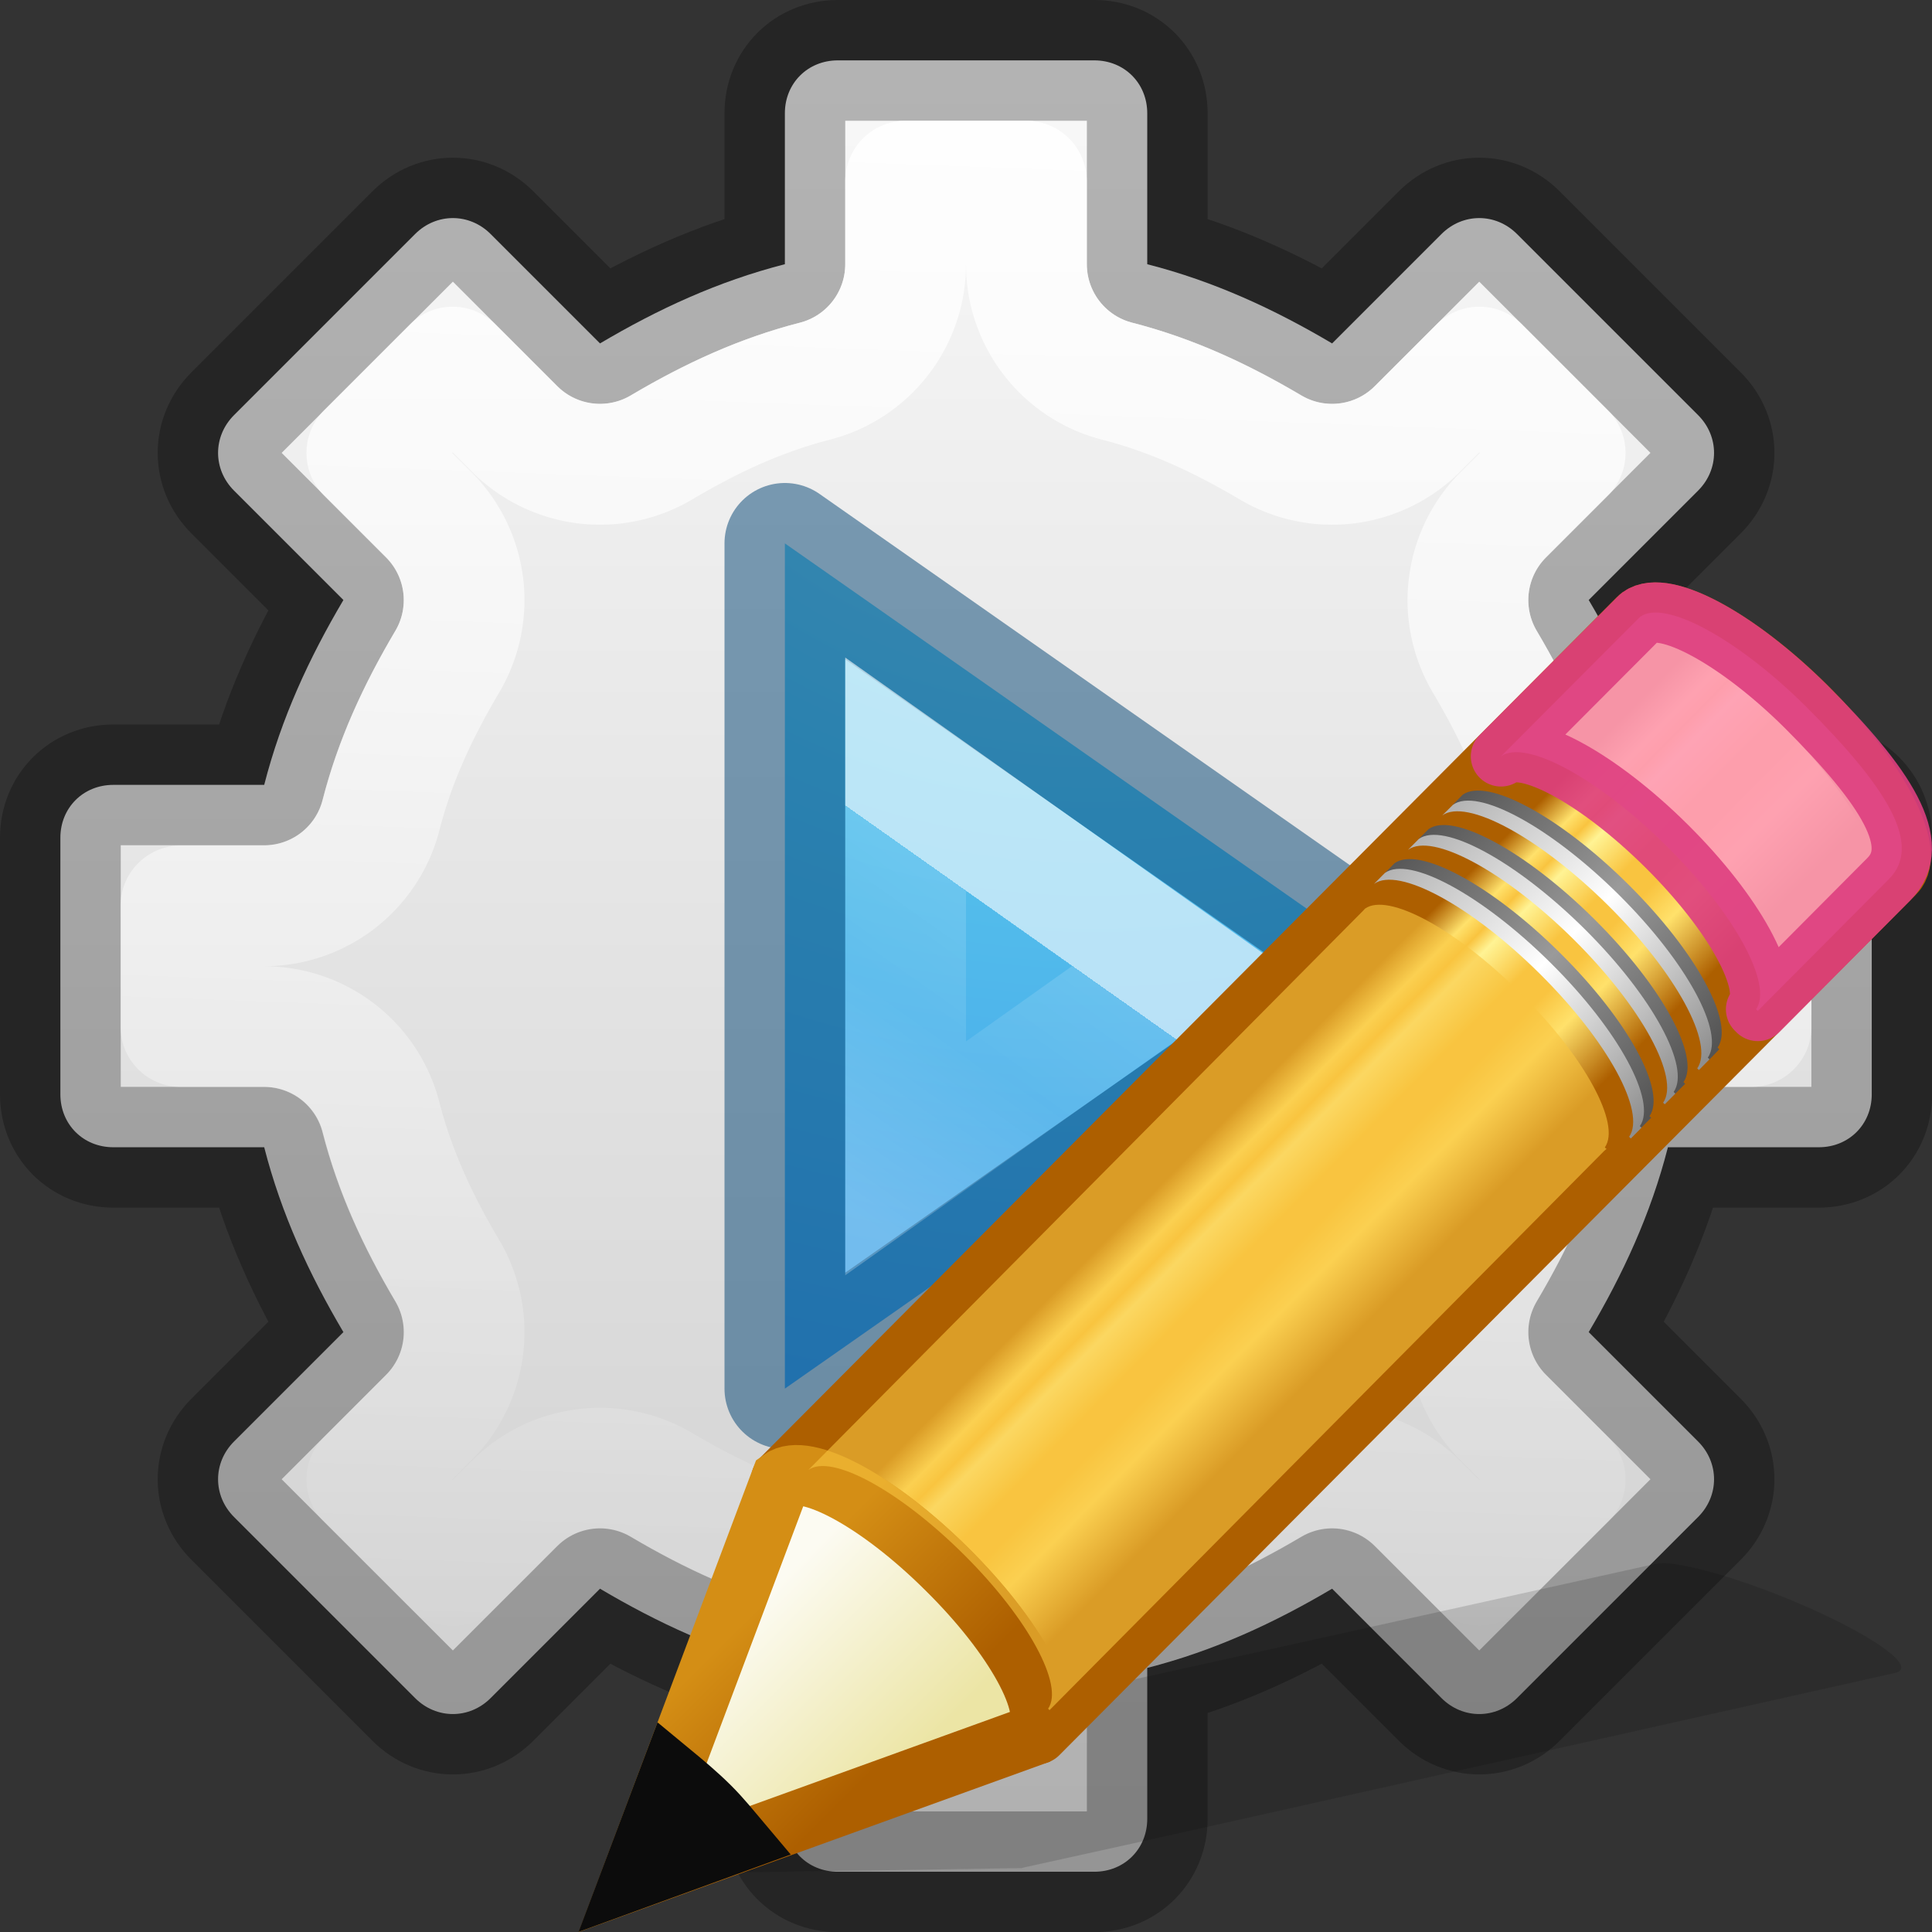 <svg height="16" width="16" xmlns="http://www.w3.org/2000/svg" xmlns:xlink="http://www.w3.org/1999/xlink"><rect width="100%" height="100%" fill="#333333" stroke="none"/><linearGradient id="a" gradientUnits="userSpaceOnUse" x1="7.942" x2="7.942" y1="0" y2="16"><stop offset="0" stop-color="#fafafa"/><stop offset="1" stop-color="#ccc"/></linearGradient><linearGradient id="b" gradientUnits="userSpaceOnUse" x1="8.5" x2="8" y1=".5" y2="14"><stop offset="0" stop-color="#fff"/><stop offset="1" stop-color="#fff" stop-opacity="0"/></linearGradient><linearGradient id="c" gradientTransform="matrix(.367 0 0 .367 -.292 -1.32)" gradientUnits="userSpaceOnUse" x1="24.123" x2="19.853" y1="24.776" y2="30.817"><stop offset="0" stop-color="#fff"/><stop offset="0" stop-color="#fff" stop-opacity=".235"/><stop offset=".392" stop-color="#fff" stop-opacity=".157"/><stop offset="1" stop-color="#fff" stop-opacity=".392"/></linearGradient><radialGradient id="d" cx="65.08" cy="48.19" gradientTransform="matrix(0 .615 -.669 0 41.292 -38.28)" gradientUnits="userSpaceOnUse" r="31"><stop offset="0" stop-color="#90dbec"/><stop offset=".262" stop-color="#55c1ec"/><stop offset=".705" stop-color="#3689e6"/><stop offset="1" stop-color="#2b63a0"/></radialGradient><linearGradient id="e" gradientUnits="userSpaceOnUse" x1="7.239" x2="9.283" y1="6.848" y2="8.869"><stop offset="0" stop-color="#ad5f00"/><stop offset=".135" stop-color="#ffe16b"/><stop offset=".202" stop-color="#f9c440"/><stop offset=".27" stop-color="#fff394"/><stop offset=".447" stop-color="#f9c440"/><stop offset=".571" stop-color="#f9c440"/><stop offset=".72" stop-color="#ffe16b"/><stop offset="1" stop-color="#ad5f00"/></linearGradient><linearGradient id="f" gradientTransform="matrix(.404 -.406 .607 .602 -17.868 .693)" gradientUnits="userSpaceOnUse" x1="30.038" x2="30.038" xlink:href="#g" y1="24.99" y2="30"/><linearGradient id="g"><stop offset="0" stop-color="#565656"/><stop offset=".5" stop-color="#9a9a9a"/><stop offset="1" stop-color="#545454"/></linearGradient><linearGradient id="h" gradientTransform="matrix(.404 -.406 .607 .602 -17.983 .81)" gradientUnits="userSpaceOnUse" x1="30.038" x2="30.038" xlink:href="#i" y1="24.99" y2="30"/><linearGradient id="i"><stop offset="0" stop-color="#b1b1b1"/><stop offset=".5" stop-color="#fff"/><stop offset="1" stop-color="#8f8f8f"/></linearGradient><linearGradient id="j" gradientTransform="matrix(.404 -.406 .607 .602 -17.466 .29)" gradientUnits="userSpaceOnUse" x1="30.038" x2="30.038" xlink:href="#g" y1="24.99" y2="30"/><linearGradient id="k" gradientTransform="matrix(.404 -.406 .607 .602 -17.58 .405)" gradientUnits="userSpaceOnUse" x1="30.038" x2="30.038" xlink:href="#i" y1="24.99" y2="30"/><linearGradient id="l" gradientTransform="matrix(.404 -.406 .607 .602 -17.062 -.116)" gradientUnits="userSpaceOnUse" x1="30.038" x2="30.038" xlink:href="#g" y1="24.99" y2="30"/><linearGradient id="m" gradientTransform="matrix(.404 -.406 .607 .602 -17.177 0)" gradientUnits="userSpaceOnUse" x1="30.038" x2="30.038" xlink:href="#i" y1="24.99" y2="30"/><linearGradient id="n" gradientTransform="matrix(.404 -.406 .607 .602 -17.637 .462)" gradientUnits="userSpaceOnUse" x1="9" x2="9" y1="29.057" y2="26.03"><stop offset="0" stop-color="#ece5a5"/><stop offset="1" stop-color="#fcfbf2"/></linearGradient><linearGradient id="o" gradientTransform="matrix(.376 .036 .037 .375 -2.218 -1.133)" gradientUnits="userSpaceOnUse" x1="5.518" x2="9.522" y1="37.372" y2="41.392"><stop offset="0" stop-color="#d48e15"/><stop offset="1" stop-color="#ad5f00"/></linearGradient><g stroke-linejoin="round"><path d="m6.938.5c-.248 0-.438.189-.438.438v1.25c-.554.142-1.051.372-1.531.656l-.906-.906c-.176-.176-.449-.176-.625 0l-1.5 1.5c-.176.176-.176.449 0 .625l.906.906c-.284.48-.514.977-.656 1.531h-1.25c-.248 0-.438.189-.438.438v2.125c0.0.248.189.438.438.438h1.25c.142.554.372 1.051.656 1.531l-.906.906c-.176.176-.176.449 0 .625l1.5 1.5c.176.176.449.176.625 0l.906-.906c.48.284.977.514 1.531.656v1.25c0.0.248.189.438.438.438h2.125c.248 0 .438-.189.438-.438v-1.25c.554-.142 1.051-.372 1.531-.656l.906.906c.176.176.449.176.625 0l1.5-1.5c.176-.176.176-.449 0-.625l-.906-.906c.284-.48.514-.977.656-1.531h1.25c.248 0 .438-.189.438-.438v-2.125c0-.248-.189-.438-.438-.438h-1.25c-.142-.554-.372-1.051-.656-1.531l.906-.906c.176-.176.176-.449 0-.625l-1.5-1.5c-.176-.176-.449-.176-.625 0l-.906.906c-.48-.284-.977-.514-1.531-.656v-1.25c-0-.248-.189-.438-.438-.438z" display="block" fill="url(#a)" stroke="#000" stroke-opacity=".278"/><path d="m7.5 1.5v.688a1 1 0 0 1 -.752.969c-.442.114-.847.298-1.27.549a1 1 0 0 1 -1.217-.154l-.512-.512-.711.711.512.512a1 1 0 0 1 .154 1.217c-.25.423-.435.827-.549 1.27a1 1 0 0 1 -.969.752h-.688v1h.688a1 1 0 0 1 .969.752c.114.442.298.847.549 1.27a1 1 0 0 1 -.154 1.217l-.512.512.711.711.512-.512a1 1 0 0 1 1.217-.154c.423.25.827.435 1.27.549a1 1 0 0 1 .752.969v.688h1v-.688a1 1 0 0 1 .752-.969c.442-.114.847-.298 1.27-.549a1 1 0 0 1 1.217.154l.512.512.711-.711-.512-.512a1 1 0 0 1 -.154-1.217c.25-.423.435-.827.549-1.27a1 1 0 0 1 .969-.752h.688v-1h-.688a1 1 0 0 1 -.969-.752c-.114-.442-.298-.847-.549-1.27a1 1 0 0 1 .154-1.217l.512-.512-.711-.711-.512.512a1 1 0 0 1 -1.217.154c-.423-.25-.827-.435-1.27-.549a1 1 0 0 1 -.752-.969v-.688z" display="block" fill="none" stroke="url(#b)" stroke-opacity=".893"/><path d="m6.5 11.5v-7l5 3.5z" fill="url(#d)" stroke="#004372" stroke-linecap="round" stroke-opacity=".502"/></g><path d="m7.5 6.412v3.181l2.243-1.593z" fill="none" opacity=".6" stroke="url(#c)"/><g transform="translate(-.255 -.495)"><path d="m14.14 13.45c-.09-.014-.16-.01-.205.003l-6.08 1.347-1.118.25-.033.006-1.298.96 3.31-.05.03-.008 1.125-.248 6.077-1.36c.182-.04-.12-.273-.676-.524-.418-.187-.858-.334-1.13-.375z" fill="#0c0c0c" fill-rule="evenodd" opacity=".15"/><g transform="matrix(.7 0 0 .7 5.29 5.02)"><path d="m2.05 11.037c.285-.207 1.147.257 1.96 1.062.81.802 1.26 1.64 1.057 1.93 0 0 .02.017.02.02l10.136-10.183c.258-.258-.213-1.143-1.05-1.974-.84-.832-1.73-1.295-1.987-1.037z" fill="url(#e)" stroke="#ad5f00" stroke-linejoin="round" stroke-width=".714"/><path d="m10.565 2.484c.287-.208 1.148.256 1.96 1.062.81.804 1.26 1.64 1.058 1.93 0 .002.02.018.02.02l1.55-1.558c.41-.408-.028-1.093-.98-2.044-.813-.806-1.674-1.27-1.96-1.062l-.026.025z" fill="#fe9ab8" opacity=".9" stroke="#de3e80" stroke-linejoin="round" stroke-width=".714"/><path d="m9.18 3.877c.285-.208 1.146.256 1.96 1.062.81.8 1.26 1.64 1.056 1.93l.02.017.126-.127s-.02-.016-.02-.018c.203-.29-.246-1.127-1.057-1.93-.812-.806-1.674-1.27-1.96-1.062z" fill="url(#f)"/><path d="m9.063 3.993c.286-.208 1.148.256 1.96 1.062.81.803 1.26 1.64 1.058 1.93 0 .002.02.018.02.02l.127-.128-.02-.018c.204-.29-.246-1.13-1.057-1.933-.813-.806-1.674-1.27-1.96-1.062z" fill="url(#h)"/><path d="m9.58 3.473c.287-.208 1.15.256 1.96 1.062.81.804 1.26 1.64 1.06 1.93-.002.002.018.018.017.02l.127-.127c0-.002-.02-.018-.02-.02.203-.29-.246-1.126-1.057-1.93-.812-.805-1.674-1.27-1.96-1.062z" fill="url(#j)"/><path d="m9.465 3.59c.286-.21 1.148.256 1.96 1.06.81.805 1.26 1.642 1.058 1.932l.02.018.125-.126s-.02-.018-.02-.02c.204-.288-.246-1.126-1.056-1.93-.813-.805-1.674-1.27-1.96-1.062z" fill="url(#k)"/><path d="m9.985 3.067c.286-.207 1.148.257 1.96 1.062.81.802 1.26 1.64 1.058 1.93 0 0 .02.017.02.02l.125-.13s-.02-.017-.02-.02c.203-.287-.246-1.125-1.057-1.93-.81-.804-1.672-1.27-1.96-1.06z" fill="url(#l)"/><path d="m9.87 3.183c.285-.207 1.147.257 1.96 1.062.81.804 1.26 1.642 1.057 1.93 0 .002.02.02.02.02l.125-.127s-.02-.018-.02-.02c.204-.288-.246-1.126-1.056-1.93-.813-.805-1.674-1.27-1.96-1.06z" fill="url(#m)"/><g fill-rule="evenodd" stroke-width=".714"><path d="m.26 15.794 4.772-1.725.04-.04c.202-.29-.253-1.13-1.064-1.93-.812-.808-1.673-1.27-1.96-1.06z" fill="url(#n)" stroke="url(#o)"/><path d="m.744 14.506-.484 1.284 1.3-.474c-.113-.134-.22-.268-.354-.402-.155-.154-.307-.28-.462-.408z" fill="#0c0c0c" stroke="#0c0c0c"/></g><path d="m2.37 10.927c.27-.197 1.079.242 1.844 1.004.761.757 1.184 1.547.993 1.82 0 0 .018.016.016.018l6.564-6.618.027-.023s-.022-.016-.02-.018c.191-.273-.232-1.063-.994-1.82-.765-.765-1.573-1.199-1.844-1.004l-.023.025z" fill="#f9c440" opacity=".6" stroke-width="1.366"/></g></g></svg>